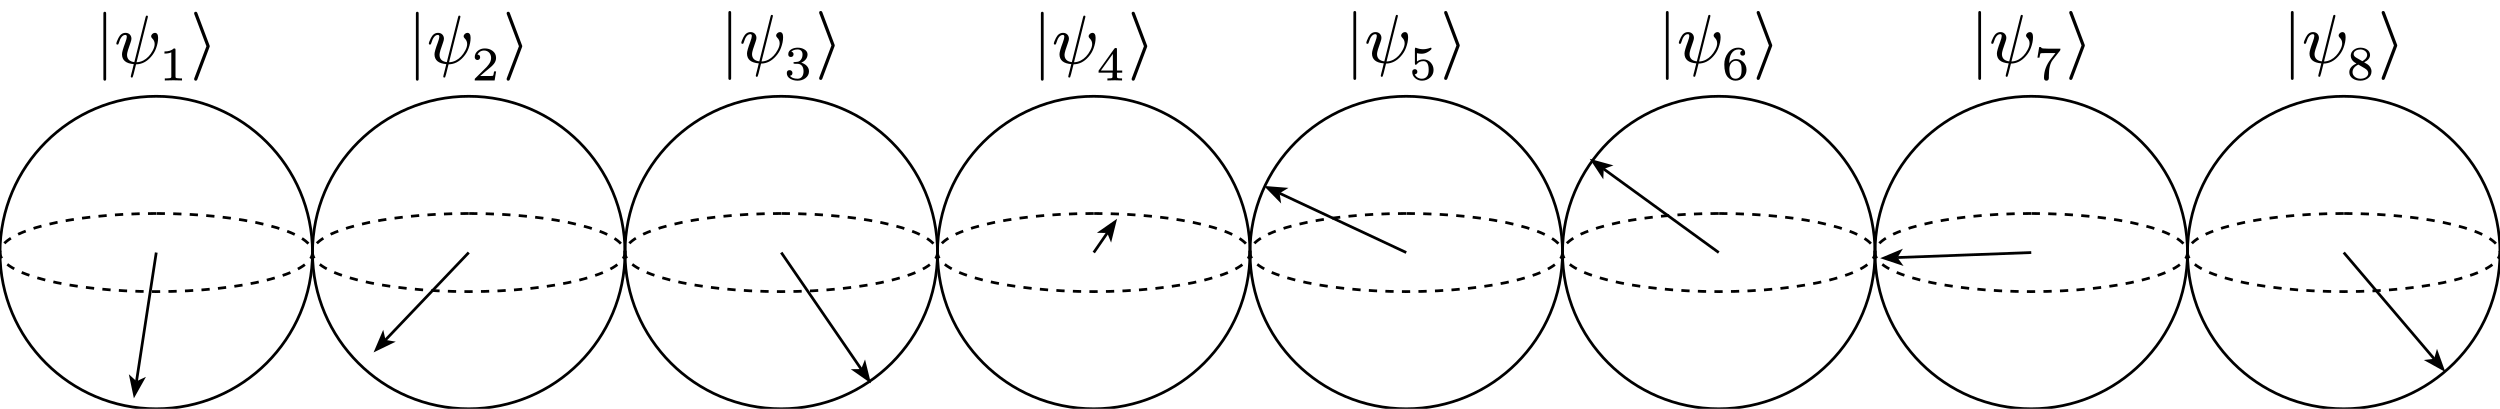 <svg class="typst-doc" viewBox="0 0 907.087 148.324" width="907.087pt" height="148.324pt" xmlns="http://www.w3.org/2000/svg" xmlns:xlink="http://www.w3.org/1999/xlink" xmlns:h5="http://www.w3.org/1999/xhtml">
    <path class="typst-shape" fill="#ffffff" fill-rule="nonzero" d="M 0 0 L 0 148.324 L 907.087 148.324 L 907.087 0 Z "/>
    <g>
        <g transform="translate(0 0)">
            <g class="typst-group">
                <g>
                    <g transform="translate(0 34.939)">
                        <path class="typst-shape" fill="none" stroke="#000000" stroke-width="1" stroke-linecap="butt" stroke-linejoin="miter" stroke-miterlimit="4" d="M 56.693 0 C 25.411 0 0 25.411 0 56.693 C 0 87.975 25.411 113.386 56.693 113.386 C 87.975 113.386 113.386 87.975 113.386 56.693 C 113.386 25.411 87.975 0 56.693 0 Z "/>
                    </g>
                    <g transform="translate(0 77.458)">
                        <path class="typst-shape" fill="none" stroke="#000000" stroke-width="1" stroke-linecap="butt" stroke-linejoin="miter" stroke-miterlimit="4" stroke-dashoffset="0" stroke-dasharray="3 3" d="M 56.693 0 C 25.411 0 0 6.353 0 14.173 C 0 21.994 25.411 28.346 56.693 28.346 C 87.975 28.346 113.386 21.994 113.386 14.173 C 113.386 6.353 87.975 0 56.693 0 Z "/>
                    </g>
                    <g transform="translate(49.516 91.631)">
                        <path class="typst-shape" fill="none" stroke="#000000" stroke-width="1" stroke-linecap="butt" stroke-linejoin="miter" stroke-miterlimit="4" d="M 7.177 0 L 0 46.795 "/>
                    </g>
                    <g transform="translate(47.553 137.198)">
                        <path class="typst-shape" fill="#000000" fill-rule="nonzero" stroke="#000000" stroke-width="1" stroke-linecap="butt" stroke-linejoin="miter" stroke-miterlimit="4" d="M 1.242 5.926 L 0 0 L 1.887 1.723 L 4.203 0.645 L 1.242 5.926 Z "/>
                    </g>
                    <g transform="translate(28.87 0.275)">
                        <path class="typst-shape" fill="none" d="M 0 0 L 55.646 0 L 55.646 34.664 L 0 34.664 L 0 0 Z "/>
                    </g>
                    <g transform="translate(28.87 0.275)">
                        <g class="typst-group">
                            <g>
                                <g transform="translate(0 0)">
                                    <g class="typst-group">
                                        <g>
                                            <g transform="translate(5.669 22.744)">
                                                <g class="typst-text" transform="scale(1, -1)">
                                                    <use xlink:href="#g9FE4752B6C00EEFF44AE40CD354336EB" x="0" fill="#000000" fill-rule="nonzero"/>
                                                </g>
                                            </g>
                                            <g transform="translate(12.619 22.744)">
                                                <g class="typst-text" transform="scale(1, -1)">
                                                    <use xlink:href="#g64BD7E2758774A5D3573A9DCD8A256AA" x="0" fill="#000000" fill-rule="nonzero"/>
                                                </g>
                                            </g>
                                            <g transform="translate(28.894 28.919)">
                                                <g class="typst-text" transform="scale(1, -1)">
                                                    <use xlink:href="#g9D879BA336A3688196E50064F1C15F60" x="0" fill="#000000" fill-rule="nonzero"/>
                                                </g>
                                            </g>
                                            <g transform="translate(40.252 22.744)">
                                                <g class="typst-text" transform="scale(1, -1)">
                                                    <use xlink:href="#g513D59D5CC80B8495A56C3D36FE78050" x="0" fill="#000000" fill-rule="nonzero"/>
                                                </g>
                                            </g>
                                        </g>
                                    </g>
                                </g>
                            </g>
                        </g>
                    </g>
                    <g transform="translate(113.386 34.939)">
                        <path class="typst-shape" fill="none" stroke="#000000" stroke-width="1" stroke-linecap="butt" stroke-linejoin="miter" stroke-miterlimit="4" d="M 56.693 0 C 25.411 0 0 25.411 0 56.693 C 0 87.975 25.411 113.386 56.693 113.386 C 87.975 113.386 113.386 87.975 113.386 56.693 C 113.386 25.411 87.975 0 56.693 0 Z "/>
                    </g>
                    <g transform="translate(113.386 77.458)">
                        <path class="typst-shape" fill="none" stroke="#000000" stroke-width="1" stroke-linecap="butt" stroke-linejoin="miter" stroke-miterlimit="4" stroke-dashoffset="0" stroke-dasharray="3 3" d="M 56.693 0 C 25.411 0 0 6.353 0 14.173 C 0 21.994 25.411 28.346 56.693 28.346 C 87.975 28.346 113.386 21.994 113.386 14.173 C 113.386 6.353 87.975 0 56.693 0 Z "/>
                    </g>
                    <g transform="translate(139.808 91.631)">
                        <path class="typst-shape" fill="none" stroke="#000000" stroke-width="1" stroke-linecap="butt" stroke-linejoin="miter" stroke-miterlimit="4" d="M 30.271 0 L 0 31.765 "/>
                    </g>
                    <g transform="translate(136.53 121.266)">
                        <path class="typst-shape" fill="#000000" fill-rule="nonzero" stroke="#000000" stroke-width="1" stroke-linecap="butt" stroke-linejoin="miter" stroke-miterlimit="4" d="M 0 5.571 L 2.372 0 L 2.933 2.493 L 5.45 2.933 L 0 5.571 Z "/>
                    </g>
                    <g transform="translate(142.256 0.275)">
                        <path class="typst-shape" fill="none" d="M 0 0 L 55.646 0 L 55.646 34.664 L 0 34.664 L 0 0 Z "/>
                    </g>
                    <g transform="translate(142.256 0.275)">
                        <g class="typst-group">
                            <g>
                                <g transform="translate(0 0)">
                                    <g class="typst-group">
                                        <g>
                                            <g transform="translate(5.669 22.744)">
                                                <g class="typst-text" transform="scale(1, -1)">
                                                    <use xlink:href="#g9FE4752B6C00EEFF44AE40CD354336EB" x="0" fill="#000000" fill-rule="nonzero"/>
                                                </g>
                                            </g>
                                            <g transform="translate(12.619 22.744)">
                                                <g class="typst-text" transform="scale(1, -1)">
                                                    <use xlink:href="#g64BD7E2758774A5D3573A9DCD8A256AA" x="0" fill="#000000" fill-rule="nonzero"/>
                                                </g>
                                            </g>
                                            <g transform="translate(28.894 28.919)">
                                                <g class="typst-text" transform="scale(1, -1)">
                                                    <use xlink:href="#gE87E45DD6242CC37DB1F0811E5A37436" x="0" fill="#000000" fill-rule="nonzero"/>
                                                </g>
                                            </g>
                                            <g transform="translate(40.252 22.744)">
                                                <g class="typst-text" transform="scale(1, -1)">
                                                    <use xlink:href="#g513D59D5CC80B8495A56C3D36FE78050" x="0" fill="#000000" fill-rule="nonzero"/>
                                                </g>
                                            </g>
                                        </g>
                                    </g>
                                </g>
                            </g>
                        </g>
                    </g>
                    <g transform="translate(226.772 34.939)">
                        <path class="typst-shape" fill="none" stroke="#000000" stroke-width="1" stroke-linecap="butt" stroke-linejoin="miter" stroke-miterlimit="4" d="M 56.693 0 C 25.411 0 0 25.411 0 56.693 C 0 87.975 25.411 113.386 56.693 113.386 C 87.975 113.386 113.386 87.975 113.386 56.693 C 113.386 25.411 87.975 0 56.693 0 Z "/>
                    </g>
                    <g transform="translate(226.772 77.458)">
                        <path class="typst-shape" fill="none" stroke="#000000" stroke-width="1" stroke-linecap="butt" stroke-linejoin="miter" stroke-miterlimit="4" stroke-dashoffset="0" stroke-dasharray="3 3" d="M 56.693 0 C 25.411 0 0 6.353 0 14.173 C 0 21.994 25.411 28.346 56.693 28.346 C 87.975 28.346 113.386 21.994 113.386 14.173 C 113.386 6.353 87.975 0 56.693 0 Z "/>
                    </g>
                    <g transform="translate(283.465 91.631)">
                        <path class="typst-shape" fill="none" stroke="#000000" stroke-width="1" stroke-linecap="butt" stroke-linejoin="miter" stroke-miterlimit="4" d="M 0 0 L 29.05 42.362 "/>
                    </g>
                    <g transform="translate(310.242 132.034)">
                        <path class="typst-shape" fill="#000000" fill-rule="nonzero" stroke="#000000" stroke-width="1" stroke-linecap="butt" stroke-linejoin="miter" stroke-miterlimit="4" d="M 4.96 5.878 L 0 2.405 L 2.555 2.371 L 3.507 0 L 4.96 5.878 Z "/>
                    </g>
                    <g transform="translate(255.642 0)">
                        <path class="typst-shape" fill="none" d="M 0 0 L 55.646 0 L 55.646 34.939 L 0 34.939 L 0 0 Z "/>
                    </g>
                    <g transform="translate(255.642 -0)">
                        <g class="typst-group">
                            <g>
                                <g transform="translate(0 0)">
                                    <g class="typst-group">
                                        <g>
                                            <g transform="translate(5.669 22.744)">
                                                <g class="typst-text" transform="scale(1, -1)">
                                                    <use xlink:href="#g9FE4752B6C00EEFF44AE40CD354336EB" x="0" fill="#000000" fill-rule="nonzero"/>
                                                </g>
                                            </g>
                                            <g transform="translate(12.619 22.744)">
                                                <g class="typst-text" transform="scale(1, -1)">
                                                    <use xlink:href="#g64BD7E2758774A5D3573A9DCD8A256AA" x="0" fill="#000000" fill-rule="nonzero"/>
                                                </g>
                                            </g>
                                            <g transform="translate(28.894 28.919)">
                                                <g class="typst-text" transform="scale(1, -1)">
                                                    <use xlink:href="#g7666AE966ED5087233F641DBD47911C6" x="0" fill="#000000" fill-rule="nonzero"/>
                                                </g>
                                            </g>
                                            <g transform="translate(40.252 22.744)">
                                                <g class="typst-text" transform="scale(1, -1)">
                                                    <use xlink:href="#g513D59D5CC80B8495A56C3D36FE78050" x="0" fill="#000000" fill-rule="nonzero"/>
                                                </g>
                                            </g>
                                        </g>
                                    </g>
                                </g>
                            </g>
                        </g>
                    </g>
                    <g transform="translate(340.157 34.939)">
                        <path class="typst-shape" fill="none" stroke="#000000" stroke-width="1" stroke-linecap="butt" stroke-linejoin="miter" stroke-miterlimit="4" d="M 56.693 0 C 25.411 0 0 25.411 0 56.693 C 0 87.975 25.411 113.386 56.693 113.386 C 87.975 113.386 113.386 87.975 113.386 56.693 C 113.386 25.411 87.975 0 56.693 0 Z "/>
                    </g>
                    <g transform="translate(340.157 77.458)">
                        <path class="typst-shape" fill="none" stroke="#000000" stroke-width="1" stroke-linecap="butt" stroke-linejoin="miter" stroke-miterlimit="4" stroke-dashoffset="0" stroke-dasharray="3 3" d="M 56.693 0 C 25.411 0 0 6.353 0 14.173 C 0 21.994 25.411 28.346 56.693 28.346 C 87.975 28.346 113.386 21.994 113.386 14.173 C 113.386 6.353 87.975 0 56.693 0 Z "/>
                    </g>
                    <g transform="translate(396.85 84.45)">
                        <path class="typst-shape" fill="none" stroke="#000000" stroke-width="1" stroke-linecap="butt" stroke-linejoin="miter" stroke-miterlimit="4" d="M 0 7.182 L 4.955 0 "/>
                    </g>
                    <g transform="translate(399.535 80.538)">
                        <path class="typst-shape" fill="#000000" fill-rule="nonzero" stroke="#000000" stroke-width="1" stroke-linecap="butt" stroke-linejoin="miter" stroke-miterlimit="4" d="M 4.97 0 L 3.5 5.874 L 2.555 3.5 L 0 3.459 L 4.97 0 Z "/>
                    </g>
                    <g transform="translate(369.027 0.275)">
                        <path class="typst-shape" fill="none" d="M 0 0 L 55.646 0 L 55.646 34.664 L 0 34.664 L 0 0 Z "/>
                    </g>
                    <g transform="translate(369.027 0.275)">
                        <g class="typst-group">
                            <g>
                                <g transform="translate(0 0)">
                                    <g class="typst-group">
                                        <g>
                                            <g transform="translate(5.669 22.744)">
                                                <g class="typst-text" transform="scale(1, -1)">
                                                    <use xlink:href="#g9FE4752B6C00EEFF44AE40CD354336EB" x="0" fill="#000000" fill-rule="nonzero"/>
                                                </g>
                                            </g>
                                            <g transform="translate(12.619 22.744)">
                                                <g class="typst-text" transform="scale(1, -1)">
                                                    <use xlink:href="#g64BD7E2758774A5D3573A9DCD8A256AA" x="0" fill="#000000" fill-rule="nonzero"/>
                                                </g>
                                            </g>
                                            <g transform="translate(28.894 28.919)">
                                                <g class="typst-text" transform="scale(1, -1)">
                                                    <use xlink:href="#g294BDC3C5AABB26C2E997D6CF3DB6B86" x="0" fill="#000000" fill-rule="nonzero"/>
                                                </g>
                                            </g>
                                            <g transform="translate(40.252 22.744)">
                                                <g class="typst-text" transform="scale(1, -1)">
                                                    <use xlink:href="#g513D59D5CC80B8495A56C3D36FE78050" x="0" fill="#000000" fill-rule="nonzero"/>
                                                </g>
                                            </g>
                                        </g>
                                    </g>
                                </g>
                            </g>
                        </g>
                    </g>
                    <g transform="translate(453.543 34.939)">
                        <path class="typst-shape" fill="none" stroke="#000000" stroke-width="1" stroke-linecap="butt" stroke-linejoin="miter" stroke-miterlimit="4" d="M 56.693 0 C 25.411 0 0 25.411 0 56.693 C 0 87.975 25.411 113.386 56.693 113.386 C 87.975 113.386 113.386 87.975 113.386 56.693 C 113.386 25.411 87.975 0 56.693 0 Z "/>
                    </g>
                    <g transform="translate(453.543 77.458)">
                        <path class="typst-shape" fill="none" stroke="#000000" stroke-width="1" stroke-linecap="butt" stroke-linejoin="miter" stroke-miterlimit="4" stroke-dashoffset="0" stroke-dasharray="3 3" d="M 56.693 0 C 25.411 0 0 6.353 0 14.173 C 0 21.994 25.411 28.346 56.693 28.346 C 87.975 28.346 113.386 21.994 113.386 14.173 C 113.386 6.353 87.975 0 56.693 0 Z "/>
                    </g>
                    <g transform="translate(464.191 70.083)">
                        <path class="typst-shape" fill="none" stroke="#000000" stroke-width="1" stroke-linecap="butt" stroke-linejoin="miter" stroke-miterlimit="4" d="M 46.045 21.548 L 0 0 "/>
                    </g>
                    <g transform="translate(459.887 68.069)">
                        <path class="typst-shape" fill="#000000" fill-rule="nonzero" stroke="#000000" stroke-width="1" stroke-linecap="butt" stroke-linejoin="miter" stroke-miterlimit="4" d="M 0 0 L 6.036 0.477 L 3.851 1.802 L 4.234 4.329 L 0 0 Z "/>
                    </g>
                    <g transform="translate(482.413 0)">
                        <path class="typst-shape" fill="none" d="M 0 0 L 55.646 0 L 55.646 34.939 L 0 34.939 L 0 0 Z "/>
                    </g>
                    <g transform="translate(482.413 -0)">
                        <g class="typst-group">
                            <g>
                                <g transform="translate(0 0)">
                                    <g class="typst-group">
                                        <g>
                                            <g transform="translate(5.669 22.744)">
                                                <g class="typst-text" transform="scale(1, -1)">
                                                    <use xlink:href="#g9FE4752B6C00EEFF44AE40CD354336EB" x="0" fill="#000000" fill-rule="nonzero"/>
                                                </g>
                                            </g>
                                            <g transform="translate(12.619 22.744)">
                                                <g class="typst-text" transform="scale(1, -1)">
                                                    <use xlink:href="#g64BD7E2758774A5D3573A9DCD8A256AA" x="0" fill="#000000" fill-rule="nonzero"/>
                                                </g>
                                            </g>
                                            <g transform="translate(28.894 28.919)">
                                                <g class="typst-text" transform="scale(1, -1)">
                                                    <use xlink:href="#gFD2F207E37A6E8B45B24C501A5030407" x="0" fill="#000000" fill-rule="nonzero"/>
                                                </g>
                                            </g>
                                            <g transform="translate(40.252 22.744)">
                                                <g class="typst-text" transform="scale(1, -1)">
                                                    <use xlink:href="#g513D59D5CC80B8495A56C3D36FE78050" x="0" fill="#000000" fill-rule="nonzero"/>
                                                </g>
                                            </g>
                                        </g>
                                    </g>
                                </g>
                            </g>
                        </g>
                    </g>
                    <g transform="translate(566.929 34.939)">
                        <path class="typst-shape" fill="none" stroke="#000000" stroke-width="1" stroke-linecap="butt" stroke-linejoin="miter" stroke-miterlimit="4" d="M 56.693 0 C 25.411 0 0 25.411 0 56.693 C 0 87.975 25.411 113.386 56.693 113.386 C 87.975 113.386 113.386 87.975 113.386 56.693 C 113.386 25.411 87.975 0 56.693 0 Z "/>
                    </g>
                    <g transform="translate(566.929 77.458)">
                        <path class="typst-shape" fill="none" stroke="#000000" stroke-width="1" stroke-linecap="butt" stroke-linejoin="miter" stroke-miterlimit="4" stroke-dashoffset="0" stroke-dasharray="3 3" d="M 56.693 0 C 25.411 0 0 6.353 0 14.173 C 0 21.994 25.411 28.346 56.693 28.346 C 87.975 28.346 113.386 21.994 113.386 14.173 C 113.386 6.353 87.975 0 56.693 0 Z "/>
                    </g>
                    <g transform="translate(581.801 61.256)">
                        <path class="typst-shape" fill="none" stroke="#000000" stroke-width="1" stroke-linecap="butt" stroke-linejoin="miter" stroke-miterlimit="4" d="M 41.821 30.376 L 0 0 "/>
                    </g>
                    <g transform="translate(577.956 58.463)">
                        <path class="typst-shape" fill="#000000" fill-rule="nonzero" stroke="#000000" stroke-width="1" stroke-linecap="butt" stroke-linejoin="miter" stroke-miterlimit="4" d="M 0 0 L 5.836 1.612 L 3.44 2.499 L 3.338 5.052 L 0 0 Z "/>
                    </g>
                    <g transform="translate(595.799 0)">
                        <path class="typst-shape" fill="none" d="M 0 0 L 55.646 0 L 55.646 34.939 L 0 34.939 L 0 0 Z "/>
                    </g>
                    <g transform="translate(595.799 -0)">
                        <g class="typst-group">
                            <g>
                                <g transform="translate(0 0)">
                                    <g class="typst-group">
                                        <g>
                                            <g transform="translate(5.669 22.744)">
                                                <g class="typst-text" transform="scale(1, -1)">
                                                    <use xlink:href="#g9FE4752B6C00EEFF44AE40CD354336EB" x="0" fill="#000000" fill-rule="nonzero"/>
                                                </g>
                                            </g>
                                            <g transform="translate(12.619 22.744)">
                                                <g class="typst-text" transform="scale(1, -1)">
                                                    <use xlink:href="#g64BD7E2758774A5D3573A9DCD8A256AA" x="0" fill="#000000" fill-rule="nonzero"/>
                                                </g>
                                            </g>
                                            <g transform="translate(28.894 28.919)">
                                                <g class="typst-text" transform="scale(1, -1)">
                                                    <use xlink:href="#g5DD9C3DF9F00C50F14B058AA5F6C4B8B" x="0" fill="#000000" fill-rule="nonzero"/>
                                                </g>
                                            </g>
                                            <g transform="translate(40.252 22.744)">
                                                <g class="typst-text" transform="scale(1, -1)">
                                                    <use xlink:href="#g513D59D5CC80B8495A56C3D36FE78050" x="0" fill="#000000" fill-rule="nonzero"/>
                                                </g>
                                            </g>
                                        </g>
                                    </g>
                                </g>
                            </g>
                        </g>
                    </g>
                    <g transform="translate(680.315 34.939)">
                        <path class="typst-shape" fill="none" stroke="#000000" stroke-width="1" stroke-linecap="butt" stroke-linejoin="miter" stroke-miterlimit="4" d="M 56.693 0 C 25.411 0 0 25.411 0 56.693 C 0 87.975 25.411 113.386 56.693 113.386 C 87.975 113.386 113.386 87.975 113.386 56.693 C 113.386 25.411 87.975 0 56.693 0 Z "/>
                    </g>
                    <g transform="translate(680.315 77.458)">
                        <path class="typst-shape" fill="none" stroke="#000000" stroke-width="1" stroke-linecap="butt" stroke-linejoin="miter" stroke-miterlimit="4" stroke-dashoffset="0" stroke-dasharray="3 3" d="M 56.693 0 C 25.411 0 0 6.353 0 14.173 C 0 21.994 25.411 28.346 56.693 28.346 C 87.975 28.346 113.386 21.994 113.386 14.173 C 113.386 6.353 87.975 0 56.693 0 Z "/>
                    </g>
                    <g transform="translate(688.369 91.631)">
                        <path class="typst-shape" fill="none" stroke="#000000" stroke-width="1" stroke-linecap="butt" stroke-linejoin="miter" stroke-miterlimit="4" d="M 48.639 0 L 0 1.816 "/>
                    </g>
                    <g transform="translate(683.62 91.289)">
                        <path class="typst-shape" fill="#000000" fill-rule="nonzero" stroke="#000000" stroke-width="1" stroke-linecap="butt" stroke-linejoin="miter" stroke-miterlimit="4" d="M 0 2.336 L 5.586 0 L 4.249 2.177 L 5.745 4.249 L 0 2.336 Z "/>
                    </g>
                    <g transform="translate(709.15 0)">
                        <path class="typst-shape" fill="none" d="M 0 0 L 55.716 0 L 55.716 34.939 L 0 34.939 L 0 0 Z "/>
                    </g>
                    <g transform="translate(709.15 -0)">
                        <g class="typst-group">
                            <g>
                                <g transform="translate(0 0)">
                                    <g class="typst-group">
                                        <g>
                                            <g transform="translate(5.669 22.744)">
                                                <g class="typst-text" transform="scale(1, -1)">
                                                    <use xlink:href="#g9FE4752B6C00EEFF44AE40CD354336EB" x="0" fill="#000000" fill-rule="nonzero"/>
                                                </g>
                                            </g>
                                            <g transform="translate(12.619 22.744)">
                                                <g class="typst-text" transform="scale(1, -1)">
                                                    <use xlink:href="#g64BD7E2758774A5D3573A9DCD8A256AA" x="0" fill="#000000" fill-rule="nonzero"/>
                                                </g>
                                            </g>
                                            <g transform="translate(28.894 28.919)">
                                                <g class="typst-text" transform="scale(1, -1)">
                                                    <use xlink:href="#g36F55B10198D4C365675968FEB1ACFE1" x="0" fill="#000000" fill-rule="nonzero"/>
                                                </g>
                                            </g>
                                            <g transform="translate(40.322 22.744)">
                                                <g class="typst-text" transform="scale(1, -1)">
                                                    <use xlink:href="#g513D59D5CC80B8495A56C3D36FE78050" x="0" fill="#000000" fill-rule="nonzero"/>
                                                </g>
                                            </g>
                                        </g>
                                    </g>
                                </g>
                            </g>
                        </g>
                    </g>
                    <g transform="translate(793.701 34.939)">
                        <path class="typst-shape" fill="none" stroke="#000000" stroke-width="1" stroke-linecap="butt" stroke-linejoin="miter" stroke-miterlimit="4" d="M 56.693 0 C 25.411 0 0 25.411 0 56.693 C 0 87.975 25.411 113.386 56.693 113.386 C 87.975 113.386 113.386 87.975 113.386 56.693 C 113.386 25.411 87.975 0 56.693 0 Z "/>
                    </g>
                    <g transform="translate(793.701 77.458)">
                        <path class="typst-shape" fill="none" stroke="#000000" stroke-width="1" stroke-linecap="butt" stroke-linejoin="miter" stroke-miterlimit="4" stroke-dashoffset="0" stroke-dasharray="3 3" d="M 56.693 0 C 25.411 0 0 6.353 0 14.173 C 0 21.994 25.411 28.346 56.693 28.346 C 87.975 28.346 113.386 21.994 113.386 14.173 C 113.386 6.353 87.975 0 56.693 0 Z "/>
                    </g>
                    <g transform="translate(850.394 91.631)">
                        <path class="typst-shape" fill="none" stroke="#000000" stroke-width="1" stroke-linecap="butt" stroke-linejoin="miter" stroke-miterlimit="4" d="M 0 0 L 32.862 38.631 "/>
                    </g>
                    <g transform="translate(881.042 128.187)">
                        <path class="typst-shape" fill="#000000" fill-rule="nonzero" stroke="#000000" stroke-width="1" stroke-linecap="butt" stroke-linejoin="miter" stroke-miterlimit="4" d="M 5.293 5.696 L 0 2.755 L 2.538 2.457 L 3.239 0 L 5.293 5.696 Z "/>
                    </g>
                    <g transform="translate(822.571 0)">
                        <path class="typst-shape" fill="none" d="M 0 0 L 55.646 0 L 55.646 34.939 L 0 34.939 L 0 0 Z "/>
                    </g>
                    <g transform="translate(822.571 -0)">
                        <g class="typst-group">
                            <g>
                                <g transform="translate(0 0)">
                                    <g class="typst-group">
                                        <g>
                                            <g transform="translate(5.669 22.744)">
                                                <g class="typst-text" transform="scale(1, -1)">
                                                    <use xlink:href="#g9FE4752B6C00EEFF44AE40CD354336EB" x="0" fill="#000000" fill-rule="nonzero"/>
                                                </g>
                                            </g>
                                            <g transform="translate(12.619 22.744)">
                                                <g class="typst-text" transform="scale(1, -1)">
                                                    <use xlink:href="#g64BD7E2758774A5D3573A9DCD8A256AA" x="0" fill="#000000" fill-rule="nonzero"/>
                                                </g>
                                            </g>
                                            <g transform="translate(28.894 28.919)">
                                                <g class="typst-text" transform="scale(1, -1)">
                                                    <use xlink:href="#g8E156538D5D79FACDA54B1DE91962A9" x="0" fill="#000000" fill-rule="nonzero"/>
                                                </g>
                                            </g>
                                            <g transform="translate(40.252 22.744)">
                                                <g class="typst-text" transform="scale(1, -1)">
                                                    <use xlink:href="#g513D59D5CC80B8495A56C3D36FE78050" x="0" fill="#000000" fill-rule="nonzero"/>
                                                </g>
                                            </g>
                                        </g>
                                    </g>
                                </g>
                            </g>
                        </g>
                    </g>
                </g>
            </g>
        </g>
    </g>
    <defs id="glyph">
        <symbol id="g9FE4752B6C00EEFF44AE40CD354336EB" overflow="visible">
            <path d="M 3.475 -6.25 C 3.8 -6.25 3.975 -6.05 3.975 -5.65 L 3.975 18.15 C 3.975 18.55 3.8 18.75 3.475 18.75 C 3.15 18.75 2.975 18.55 2.975 18.15 L 2.975 -5.65 C 2.975 -6.05 3.15 -6.25 3.475 -6.25 Z "/>
        </symbol>
        <symbol id="g64BD7E2758774A5D3573A9DCD8A256AA" overflow="visible">
            <path d="M 13.35 9.825 C 13.35 9.6 13.475 9.35 13.75 9.075 C 14.325 8.525 14.625 7.85 14.625 7.05 C 14.625 6.325 14.4 5.55 13.925 4.675 C 13.05 3 11.9 1.8 10.525 1.075 C 9.7 0.65 8.875 0.45 8.05 0.425 L 12.1 16.575 C 12.15 16.8 12.175 16.925 12.175 16.975 C 12.175 17.225 12.05 17.35 11.775 17.35 C 11.65 17.35 11.575 17.325 11.5 17.275 C 11.4 17.075 11.35 16.9 11.325 16.775 L 7.25 0.475 C 5.475 0.7 4.6 1.6 4.6 3.15 C 4.6 3.825 5.05 5.35 5.925 7.725 C 6.1 8.225 6.2 8.65 6.2 8.975 C 6.2 10.225 5.325 11.1 4.075 11.1 C 2.95 11.1 2.1 10.475 1.475 9.225 C 0.975 8.225 0.725 7.55 0.725 7.2 C 0.725 6.975 0.85 6.85 1.125 6.85 C 1.45 6.85 1.5 7 1.6 7.35 C 2.175 9.35 2.975 10.35 4 10.35 C 4.35 10.35 4.525 10.125 4.525 9.675 C 4.525 9.275 4.35 8.575 3.975 7.575 C 3.175 5.45 2.775 4.05 2.775 3.35 C 2.775 1.175 4.2 -0.025 7.05 -0.25 C 6.85 -1.125 6.675 -1.85 6.525 -2.4 C 6.15 -3.825 5.95 -4.625 5.95 -4.8 C 6.025 -5 6.05 -5.125 6.375 -5.125 L 6.625 -5.025 C 6.775 -4.625 6.9 -4.25 6.975 -3.925 L 7.875 -0.325 C 9.925 -0.3 11.725 0.6 13.275 2.375 C 14.1 3.3 14.7 4.3 15.1 5.375 C 15.625 6.75 15.875 8.05 15.875 9.275 C 15.875 10.5 15.475 11.1 14.7 11.1 C 14.05 11.1 13.35 10.475 13.35 9.825 Z "/>
        </symbol>
        <symbol id="g9D879BA336A3688196E50064F1C15F60" overflow="visible">
            <path d="M 5.303 11.62 C 4.55 10.885 3.43 10.518 1.907 10.518 L 1.907 9.748 C 2.94 9.748 3.763 9.905 4.393 10.203 L 4.393 1.488 C 4.393 1.26 4.375 1.12 4.322 1.05 C 4.235 0.858 3.71 0.752 2.748 0.752 L 2.03 0.752 L 2.03 0 L 5.145 0.07 L 8.277 0 L 8.277 0.752 L 7.56 0.752 C 6.598 0.752 6.072 0.858 5.968 1.05 C 5.933 1.12 5.915 1.26 5.915 1.488 L 5.915 11.06 C 5.915 11.533 5.845 11.62 5.303 11.62 Z "/>
        </symbol>
        <symbol id="g513D59D5CC80B8495A56C3D36FE78050" overflow="visible">
            <path d="M 6.95 6.05 C 6.975 6.1 6.975 6.175 6.975 6.25 C 6.975 6.325 6.975 6.4 6.95 6.45 L 2.45 18.375 C 2.35 18.625 2.175 18.75 1.9 18.75 C 1.525 18.75 1.325 18.55 1.325 18.15 C 1.325 18.075 1.325 18 1.35 17.95 L 5.775 6.25 L 1.35 -5.425 C 1.325 -5.475 1.325 -5.55 1.325 -5.65 C 1.325 -6.05 1.525 -6.25 1.9 -6.25 C 2.175 -6.25 2.35 -6.125 2.45 -5.875 Z "/>
        </symbol>
        <symbol id="gE87E45DD6242CC37DB1F0811E5A37436" overflow="visible">
            <path d="M 2.083 7.42 C 2.643 7.42 3.062 7.84 3.062 8.4 C 3.062 9.03 2.73 9.363 2.083 9.38 C 2.467 10.203 3.342 10.867 4.48 10.867 C 6.02 10.867 7.035 9.713 7.035 8.172 C 7.035 7.332 6.737 6.527 6.125 5.74 C 5.827 5.338 5.6 5.058 5.442 4.9 L 1.295 0.787 C 1.067 0.578 1.103 0.525 1.103 0 L 8.312 0 L 8.855 3.29 L 8.12 3.29 C 7.997 2.362 7.857 1.82 7.7 1.698 C 7.612 1.645 7.07 1.61 6.037 1.61 L 3.062 1.61 C 4.235 2.643 5.32 3.57 6.353 4.393 C 7.14 5.005 7.7 5.548 8.05 6.02 C 8.575 6.702 8.838 7.42 8.838 8.172 C 8.838 9.258 8.418 10.115 7.56 10.745 C 6.808 11.322 5.862 11.62 4.742 11.62 C 3.78 11.62 2.958 11.34 2.24 10.78 C 1.488 10.168 1.103 9.398 1.103 8.453 C 1.103 7.857 1.54 7.42 2.083 7.42 Z "/>
        </symbol>
        <symbol id="g7666AE966ED5087233F641DBD47911C6" overflow="visible">
            <path d="M 6.178 6.178 C 7.35 6.65 8.47 7.683 8.47 9.17 C 8.47 9.957 8.05 10.588 7.228 11.043 C 6.545 11.428 5.775 11.62 4.918 11.62 C 4.06 11.62 3.308 11.445 2.66 11.078 C 1.873 10.64 1.47 10.027 1.47 9.24 C 1.47 8.575 1.802 8.242 2.45 8.242 C 2.993 8.242 3.395 8.662 3.395 9.205 C 3.395 9.748 3.115 10.062 2.572 10.15 C 3.08 10.693 3.833 10.973 4.865 10.973 C 6.003 10.973 6.65 10.29 6.65 9.17 C 6.65 8.348 6.423 7.683 5.985 7.158 C 5.495 6.58 5.145 6.492 4.13 6.423 C 3.658 6.388 3.342 6.44 3.342 6.09 C 3.342 5.88 3.518 5.775 3.85 5.775 L 4.777 5.775 C 6.282 5.775 7.018 4.638 7.018 3.062 C 7.018 1.522 6.317 0.35 4.848 0.35 C 3.57 0.35 2.643 0.7 2.065 1.417 C 2.678 1.488 2.993 1.837 2.993 2.45 C 2.993 3.027 2.555 3.465 1.978 3.465 C 1.295 3.465 0.945 3.115 0.945 2.397 C 0.945 1.505 1.4 0.787 2.292 0.28 C 3.045 -0.14 3.902 -0.35 4.883 -0.35 C 5.95 -0.35 6.878 -0.053 7.683 0.542 C 8.557 1.19 8.995 2.03 8.995 3.062 C 8.995 4.69 7.577 5.81 6.178 6.178 Z "/>
        </symbol>
        <symbol id="g294BDC3C5AABB26C2E997D6CF3DB6B86" overflow="visible">
            <path d="M 6.895 11.795 C 6.702 11.795 6.527 11.707 6.388 11.533 L 0.682 3.553 L 0.682 2.835 L 5.74 2.835 L 5.74 1.488 C 5.74 1.19 5.688 0.98 5.565 0.892 C 5.442 0.805 5.058 0.752 4.428 0.752 L 3.885 0.752 L 3.885 0 L 6.527 0.07 L 9.205 0 L 9.205 0.752 L 8.68 0.752 C 8.033 0.752 7.647 0.805 7.525 0.892 C 7.402 0.98 7.35 1.19 7.35 1.488 L 7.35 2.835 L 9.258 2.835 L 9.258 3.605 L 7.35 3.605 L 7.35 11.235 C 7.35 11.655 7.298 11.795 6.895 11.795 Z M 5.862 9.643 L 5.862 3.605 L 1.522 3.605 Z "/>
        </symbol>
        <symbol id="gFD2F207E37A6E8B45B24C501A5030407" overflow="visible">
            <path d="M 2.415 5.407 C 2.538 5.407 2.66 5.495 2.8 5.67 C 3.36 6.388 4.147 6.737 5.145 6.737 C 6.423 6.737 7.07 5.688 7.07 3.605 C 7.07 2.59 6.895 1.837 6.562 1.347 C 6.09 0.682 5.442 0.35 4.603 0.35 C 3.377 0.35 2.397 1.05 2.013 1.96 C 2.572 1.96 2.958 2.328 2.958 2.888 C 2.958 3.447 2.59 3.833 2.03 3.833 C 1.452 3.745 1.103 3.465 1.103 2.835 C 1.103 1.907 1.47 1.137 2.205 0.525 C 2.888 -0.053 3.71 -0.35 4.638 -0.35 C 5.775 -0.35 6.755 0.035 7.595 0.77 C 8.435 1.505 8.838 2.433 8.838 3.535 C 8.838 4.603 8.47 5.495 7.77 6.247 C 7.07 7 6.195 7.367 5.162 7.367 C 4.235 7.367 3.465 7.105 2.817 6.598 L 2.817 9.625 C 3.377 9.485 3.92 9.415 4.428 9.415 C 5.11 9.415 5.758 9.555 6.37 9.852 C 6.86 10.08 8.102 10.797 8.102 11.305 C 8.102 11.515 7.997 11.62 7.805 11.62 C 6.843 11.252 5.933 11.06 5.093 11.06 C 4.235 11.06 3.395 11.217 2.607 11.533 C 2.485 11.585 2.415 11.62 2.362 11.62 C 2.17 11.62 2.065 11.445 2.065 11.078 L 2.065 5.985 C 2.065 5.635 2.083 5.407 2.415 5.407 Z "/>
        </symbol>
        <symbol id="g5DD9C3DF9F00C50F14B058AA5F6C4B8B" overflow="visible">
            <path d="M 6.02 11.62 C 4.497 11.62 3.237 10.973 2.275 9.678 C 1.383 8.505 0.945 7.122 0.945 5.548 C 0.945 3.377 1.383 1.82 2.257 0.892 C 3.045 0.07 3.955 -0.35 5.005 -0.35 C 6.125 -0.35 7.07 0.035 7.84 0.787 C 8.61 1.54 8.995 2.485 8.995 3.587 C 8.995 4.673 8.627 5.6 7.893 6.353 C 7.158 7.105 6.247 7.49 5.18 7.49 C 4.112 7.49 3.308 7 2.73 6.003 C 2.765 7.525 3.027 8.662 3.5 9.432 C 4.147 10.465 4.987 10.973 6.055 10.973 C 6.702 10.973 7.175 10.815 7.473 10.5 C 6.982 10.395 6.737 10.098 6.737 9.607 C 6.737 9.03 7.035 8.732 7.612 8.732 C 8.207 8.732 8.505 9.03 8.505 9.643 C 8.505 10.973 7.42 11.62 6.02 11.62 Z M 2.783 3.955 C 2.783 5.46 3.675 6.86 5.093 6.86 C 5.635 6.86 6.09 6.685 6.457 6.335 C 7.122 5.705 7.21 4.918 7.21 3.587 C 7.21 2.467 7.053 1.68 6.755 1.242 C 6.335 0.647 5.758 0.35 5.005 0.35 C 3.308 0.35 2.783 1.942 2.783 3.955 Z "/>
        </symbol>
        <symbol id="g36F55B10198D4C365675968FEB1ACFE1" overflow="visible">
            <path d="M 9.537 11.27 L 4.952 11.27 C 3.518 11.27 2.748 11.357 2.625 11.55 C 2.59 11.602 2.555 11.69 2.538 11.83 L 1.837 11.83 L 1.208 7.997 L 1.942 7.997 C 2.065 8.925 2.223 9.45 2.397 9.572 C 2.485 9.625 3.08 9.66 4.147 9.66 L 7.753 9.66 L 6.055 7.49 C 4.41 5.39 3.587 3.132 3.587 0.7 C 3.587 0 3.885 -0.35 4.463 -0.35 C 5.058 -0.35 5.355 0 5.355 0.718 L 5.355 1.417 C 5.355 4.077 5.827 6.003 6.772 7.21 L 9.345 10.465 C 9.555 10.745 9.537 10.727 9.537 11.27 Z "/>
        </symbol>
        <symbol id="g8E156538D5D79FACDA54B1DE91962A9" overflow="visible">
            <path d="M 4.987 11.62 C 4.06 11.62 3.272 11.357 2.59 10.85 C 1.837 10.273 1.47 9.555 1.47 8.662 C 1.47 7.683 2.083 6.808 2.817 6.317 C 2.888 6.265 3.132 6.125 3.535 5.88 C 1.802 5.11 0.945 4.06 0.945 2.712 C 0.945 1.732 1.383 0.963 2.257 0.385 C 3.027 -0.105 3.92 -0.35 4.952 -0.35 C 6.003 -0.35 6.912 -0.07 7.7 0.507 C 8.557 1.155 8.995 1.978 8.995 2.993 C 8.995 4.165 8.33 5.04 7.56 5.582 C 7.455 5.652 7.053 5.897 6.335 6.3 C 7.753 7.018 8.47 7.91 8.47 8.977 C 8.47 10.64 6.772 11.62 4.987 11.62 Z M 7.42 8.977 C 7.42 8.697 7.35 8.435 7.228 8.172 C 7.018 7.753 6.685 7.385 6.247 7.088 C 6.055 6.947 5.915 6.86 5.827 6.808 L 5.652 6.737 L 3.43 8.015 C 2.817 8.365 2.52 8.803 2.52 9.328 C 2.52 10.395 3.78 10.973 4.952 10.973 C 6.23 10.973 7.42 10.168 7.42 8.977 Z M 2.118 2.712 C 2.118 3.885 2.817 4.812 4.235 5.478 C 5.093 4.97 5.862 4.532 6.545 4.13 C 7.402 3.623 7.822 3.045 7.822 2.38 C 7.822 1.732 7.508 1.208 6.86 0.823 C 6.317 0.507 5.688 0.35 4.987 0.35 C 3.5 0.35 2.118 1.312 2.118 2.712 Z "/>
        </symbol>
    </defs>
</svg>
